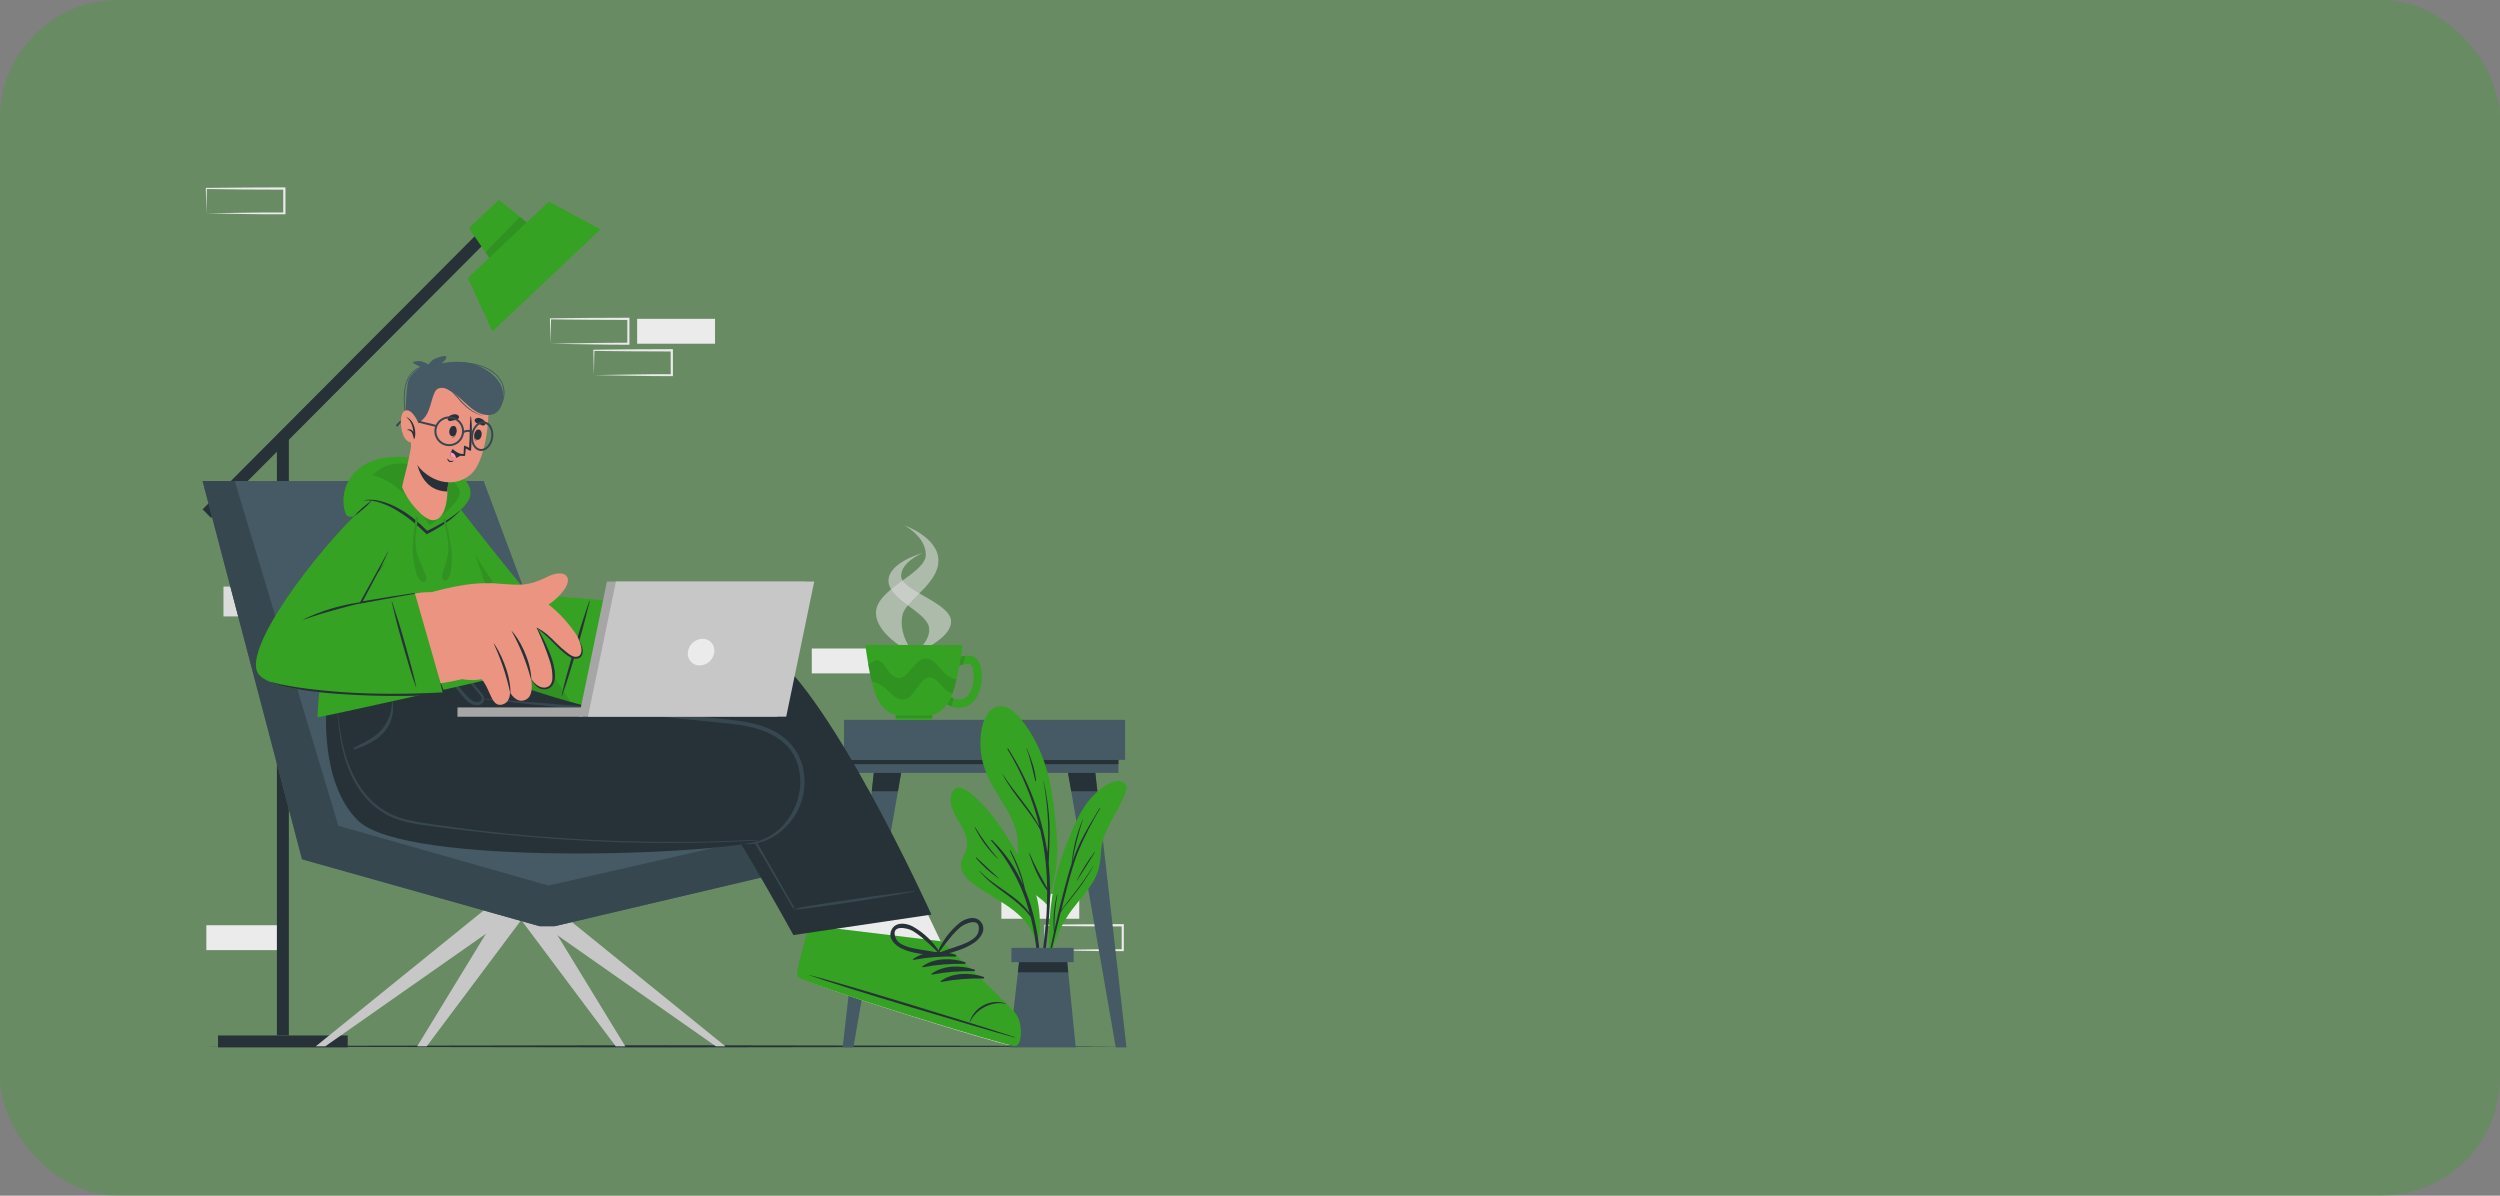 <svg width="506" height="242" viewBox="0 0 506 242" fill="none" xmlns="http://www.w3.org/2000/svg">
<rect x="0" y="0" width="506" height="242" fill="#808080" stroke="none"/>
<rect width="506" height="242" rx="24" fill="#35A323" fill-opacity="0.3"/>
<g clip-path="url(#clip0_493_2546)">
<path d="M202.678 185.955H218.441V180.92H202.678V185.955Z" fill="#EBEBEB"/>
<path d="M164.305 136.293H180.069V131.259H164.305V136.293Z" fill="#EBEBEB"/>
<path d="M211.47 192.303L219.406 192.172L223.329 192.118H227.234L227.027 192.321V187.286L227.252 187.511L219.37 187.484L215.429 187.444L211.488 187.394L211.596 187.286L211.47 192.303ZM211.47 192.303L211.367 187.268V187.165H211.475L215.416 187.115L219.356 187.075L227.238 187.043H227.462V187.268V192.303V192.51H227.261H223.284L219.325 192.456L211.47 192.303Z" fill="#EBEBEB"/>
<path d="M111.406 69.567L119.342 69.436L123.265 69.382L127.17 69.36L126.968 69.567V64.532L127.192 64.757L119.31 64.725L115.37 64.689L111.429 64.64L111.536 64.532L111.406 69.567ZM111.406 69.567L111.303 64.532V64.428H111.411L115.352 64.379L119.293 64.343L127.174 64.312H127.398V64.537V69.571V69.778H127.192L123.215 69.755L119.257 69.701L111.406 69.567Z" fill="#EBEBEB"/>
<path d="M120.203 75.924L128.138 75.793L132.057 75.739H135.962L135.76 75.946L135.738 70.912L135.962 71.137L128.085 71.105L124.144 71.069L120.203 71.02L120.306 70.912L120.203 75.924ZM120.203 75.924L120.095 70.889V70.786H120.207L124.148 70.736L128.089 70.7L135.966 70.669H136.195V70.894V75.928V76.135H135.989L132.016 76.113L128.053 76.059L120.203 75.924Z" fill="#EBEBEB"/>
<path d="M128.959 69.567H144.722V64.532H128.959V69.567Z" fill="#EBEBEB"/>
<path d="M41.763 192.303H57.526V187.268H41.763V192.303Z" fill="#EBEBEB"/>
<path d="M41.767 43.184L49.702 43.053L53.625 42.999H57.53L57.324 43.202V38.167L57.548 38.392L49.666 38.361L45.73 38.307L41.789 38.257L41.874 38.131L41.767 43.184ZM41.767 43.184L41.659 38.131V38.028H41.767L45.73 37.996L49.671 37.956L57.553 37.924H57.777V38.131V43.166V43.373H57.575H53.598L49.639 43.319L41.767 43.184Z" fill="#EBEBEB"/>
<path d="M45.232 124.762L109.77 124.762V118.724L45.232 118.724V124.762Z" fill="#DBDBDB"/>
<path d="M41 211.78L64.376 211.667L87.748 211.627L134.5 211.555L181.248 211.627L204.624 211.667L228 211.78L204.624 211.888L181.248 211.928L134.5 212L87.748 211.928L64.376 211.888L41 211.78Z" fill="#263238"/>
<path d="M227.722 145.696H170.833V153.799H227.722V145.696Z" fill="#455A64"/>
<path d="M226.368 153.799H172.191V156.431H226.368V153.799Z" fill="#455A64"/>
<path d="M226.368 153.799H172.191V154.672H226.368V153.799Z" fill="#263238"/>
<path d="M172.725 212H170.555L176.863 156.431H182.391L172.725 212Z" fill="#455A64"/>
<path d="M182.391 156.431L181.741 160.152H176.442L176.863 156.431H182.391Z" fill="#263238"/>
<path d="M225.83 212H228L221.692 156.431H216.164L225.83 212Z" fill="#455A64"/>
<path d="M216.164 156.431L216.814 160.152H222.113L221.692 156.431H216.164Z" fill="#263238"/>
<path d="M213.223 178.535C212.785 180.14 212.496 181.782 212.357 183.44C212.402 183.521 212.393 183.822 212.357 183.741C212.357 184.011 211.94 183.961 211.94 183.696C211.94 183.521 211.94 183.35 211.94 183.179C210.985 181.991 209.6 181.239 208.479 180.205C207.577 179.393 206.92 178.344 206.583 177.177C205.655 173.96 206.525 170.554 205.408 167.351C204.444 164.588 202.718 162.186 201.252 159.702C199.71 157.052 198.562 154.272 198.455 151.154C198.365 148.778 198.647 145.611 200.45 143.834C202.36 141.944 204.731 143.361 206.193 145.044C210.434 149.93 212.398 156.103 213.191 162.415C213.64 165.906 214.088 169.425 213.976 172.952C213.911 174.834 213.659 176.704 213.223 178.535Z" fill="#35A223"/>
<path d="M212.38 184.722C212.61 181.425 212.571 178.114 212.263 174.824C212.263 174.824 212.263 174.801 212.263 174.788C212.317 172.111 212.528 169.447 212.424 166.766C212.296 163.87 211.903 160.992 211.25 158.168C211.252 158.164 211.252 158.159 211.252 158.155C211.252 158.15 211.25 158.146 211.248 158.142C211.245 158.139 211.242 158.136 211.238 158.133C211.234 158.131 211.23 158.13 211.225 158.13C211.221 158.13 211.216 158.131 211.212 158.133C211.208 158.136 211.205 158.139 211.203 158.142C211.2 158.146 211.199 158.15 211.198 158.155C211.198 158.159 211.199 158.164 211.201 158.168C211.718 160.944 212.028 163.755 212.129 166.577C212.182 168.076 212.17 169.588 212.093 171.112C212.066 171.602 212.021 172.097 211.985 172.592C210.877 165.081 208.172 157.897 204.054 151.527C204 151.442 203.843 151.527 203.897 151.626C206.845 156.47 209.029 161.742 210.371 167.256C208.331 163.463 205.247 160.345 202.96 156.701C202.96 156.701 202.915 156.701 202.929 156.724C204.982 160.773 208.372 163.981 210.55 167.972C210.923 169.6 211.232 171.247 211.447 172.898C211.752 175.168 211.917 177.455 211.94 179.746C210.698 177.415 209.407 175.188 208.389 172.723C208.363 172.655 208.268 172.7 208.291 172.768C209.156 175.328 210.317 178.086 211.945 180.268C211.945 181.887 211.904 183.512 211.81 185.127C211.559 189.45 210.824 193.711 210.465 198.021C210.462 198.047 210.47 198.074 210.486 198.094C210.503 198.115 210.527 198.128 210.553 198.131C210.579 198.134 210.605 198.127 210.626 198.11C210.646 198.094 210.66 198.07 210.663 198.044C211.533 193.647 212.106 189.196 212.38 184.722Z" fill="#263238"/>
<path d="M207.807 151.397C207.807 151.365 207.744 151.397 207.758 151.419C208.542 153.601 208.991 155.81 209.551 158.046C209.555 158.068 209.567 158.087 209.584 158.1C209.602 158.112 209.624 158.118 209.645 158.114C209.667 158.11 209.686 158.098 209.698 158.081C209.711 158.063 209.716 158.041 209.712 158.019C209.488 155.752 208.681 153.489 207.807 151.397Z" fill="#263238"/>
<path d="M227.776 160.543C227.259 161.824 226.66 163.07 225.982 164.273C224.566 166.851 223.091 169.222 222.844 172.223C222.799 173.567 222.608 174.902 222.275 176.205C221.903 177.317 221.369 178.367 220.692 179.323C219.159 181.572 217.24 183.503 215.814 185.829C214.336 188.258 213.244 190.904 212.577 193.671C212.541 193.819 212.304 193.779 212.34 193.63C212.34 193.63 212.34 193.608 212.34 193.594C212.337 193.589 212.336 193.584 212.336 193.578C212.336 193.573 212.337 193.568 212.34 193.563C212.115 187.12 212.626 180.623 214.581 174.45C215.446 171.735 216.485 169.08 217.693 166.5C218.742 164.251 220.046 162.109 221.889 160.44C223.086 159.36 225.677 157.291 227.381 158.393C228.161 158.915 228.098 159.738 227.776 160.543Z" fill="#35A223"/>
<path d="M221.324 175.152C220.193 177.028 218.947 178.831 217.594 180.551C216.971 181.365 216.338 182.175 215.72 182.99C215.424 183.377 215.097 183.759 214.823 184.173L215.334 182.103C216.164 178.85 216.962 175.566 218.195 172.435C219.459 169.402 220.949 166.47 222.651 163.661C222.696 163.589 222.575 163.535 222.534 163.607C221.189 165.857 219.8 168.079 218.656 170.442C218.028 171.757 217.479 173.11 217.011 174.491C217.534 171.552 218.266 168.654 219.203 165.821C219.203 165.798 219.176 165.78 219.163 165.821C217.94 168.682 217.173 171.719 216.89 174.819C216.612 175.656 216.355 176.5 216.119 177.352C215.105 180.952 214.218 184.6 213.397 188.258C213.382 185.855 213.589 183.456 214.016 181.091C214.013 181.082 214.007 181.074 214 181.069C213.992 181.063 213.983 181.06 213.973 181.06C213.964 181.06 213.955 181.063 213.947 181.069C213.94 181.074 213.934 181.082 213.931 181.091C213.305 183.557 213.096 186.11 213.312 188.645C212.998 190.035 212.698 191.425 212.416 192.82C211.783 195.79 211.008 198.813 210.622 201.818C210.621 201.826 210.621 201.834 210.622 201.842C210.624 201.849 210.627 201.857 210.631 201.863C210.636 201.87 210.641 201.875 210.648 201.879C210.654 201.884 210.662 201.887 210.669 201.888C210.677 201.89 210.685 201.89 210.692 201.888C210.7 201.886 210.707 201.883 210.714 201.879C210.72 201.875 210.726 201.869 210.73 201.863C210.734 201.856 210.737 201.849 210.739 201.841C211.187 200.212 211.447 198.53 211.806 196.892C212.164 195.254 212.541 193.594 212.922 191.943C213.478 189.545 214.065 187.151 214.657 184.744C215.056 183.871 215.827 183.093 216.401 182.36C217.033 181.554 217.665 180.745 218.28 179.926C219.435 178.411 220.469 176.807 221.373 175.13C221.4 175.143 221.342 175.116 221.324 175.152Z" fill="#263238"/>
<path d="M221.598 172.394C220.184 174.205 218.959 176.158 217.944 178.221C217.944 178.243 217.975 178.275 217.989 178.248C219.217 176.313 220.428 174.365 221.656 172.43C221.674 172.399 221.62 172.367 221.598 172.394Z" fill="#263238"/>
<path d="M194.263 166.653C195.097 168.093 196.056 169.803 195.688 171.544C195.46 172.637 194.662 173.523 194.518 174.639C194.195 177.1 196.643 178.729 198.41 179.89C202.821 182.796 208.865 185.383 209.667 191.313C209.699 191.52 210.062 191.47 210.035 191.264C210.037 191.25 210.037 191.236 210.035 191.223C210.035 191.223 210.057 191.223 210.057 191.192C210.635 188.197 210.606 185.117 209.972 182.135C209.318 179.08 207.986 176.331 206.417 173.649C203.763 169.105 200.956 164.453 196.944 160.971C195.832 160.013 193.559 158.271 192.671 160.453C191.783 162.636 193.231 164.899 194.263 166.653Z" fill="#35A223"/>
<path d="M198.298 176.286C201.221 179.462 205.87 181.235 208.385 184.798C206.98 179.384 204.325 174.378 200.633 170.185C200.623 170.174 200.614 170.162 200.609 170.148C200.603 170.134 200.6 170.119 200.6 170.104C200.6 170.089 200.603 170.074 200.609 170.06C200.614 170.046 200.623 170.034 200.633 170.023C200.644 170.013 200.657 170.004 200.67 169.998C200.684 169.993 200.699 169.99 200.714 169.99C200.729 169.99 200.744 169.993 200.758 169.998C200.772 170.004 200.784 170.013 200.795 170.023C203.485 172.647 205.637 175.774 207.13 179.228C206.435 176.816 205.521 174.473 204.399 172.228C204.393 172.211 204.392 172.192 204.398 172.175C204.404 172.157 204.416 172.143 204.432 172.133C204.447 172.124 204.466 172.121 204.484 172.124C204.502 172.127 204.518 172.137 204.529 172.151C205.918 174.604 206.91 177.261 207.471 180.025C210.788 188.078 211.093 197.526 210.398 206.016C210.398 206.138 210.205 206.142 210.21 206.016C210.398 199.326 210.291 192.519 208.695 185.982L208.587 185.577C205.852 181.748 201.225 179.971 198.248 176.335C198.217 176.299 198.266 176.254 198.298 176.286Z" fill="#263238"/>
<path d="M197.621 173.555C199.154 174.968 200.665 176.416 202.203 177.825C202.203 177.825 202.203 177.87 202.18 177.856C200.442 176.68 198.876 175.264 197.531 173.649C197.523 173.637 197.52 173.622 197.521 173.607C197.523 173.592 197.529 173.578 197.54 173.568C197.55 173.557 197.563 173.55 197.578 173.547C197.593 173.545 197.608 173.548 197.621 173.555Z" fill="#263238"/>
<path d="M197.378 167.436C198.736 169.668 200.271 171.787 201.969 173.771C201.992 173.798 201.969 173.838 201.929 173.811C200.024 171.992 198.454 169.849 197.293 167.481C197.29 167.47 197.291 167.459 197.296 167.448C197.3 167.438 197.308 167.43 197.318 167.424C197.328 167.419 197.339 167.417 197.35 167.42C197.361 167.422 197.371 167.428 197.378 167.436Z" fill="#263238"/>
<path d="M204.288 212H217.729L215.917 193.851H206.359L204.288 212Z" fill="#455A64"/>
<path d="M206.018 196.802H216.213L215.917 193.851H206.354L206.018 196.802Z" fill="#263238"/>
<path d="M204.709 194.741H217.307V191.844H204.709V194.741Z" fill="#455A64"/>
<path d="M58.462 88.251H56.041V209.57H58.462V88.251Z" fill="#263238"/>
<path d="M98.536 45.355L41 103.094L42.712 104.812L100.248 47.073L98.536 45.355Z" fill="#263238"/>
<path d="M44.125 209.575V212.005H70.375V209.575H44.125Z" fill="#263238"/>
<path d="M100.494 54.306L108.609 46.657L100.969 40.43L94.89 46.167L100.494 54.306Z" fill="#35A223"/>
<path opacity="0.1" d="M108.609 46.657L100.494 54.306L98.266 51.071L105.219 43.899L108.609 46.657Z" fill="black"/>
<path d="M99.656 67.083L121.552 46.432L111.093 40.781L94.684 56.254L99.656 67.083Z" fill="#35A223"/>
<path opacity="0.6" d="M185.076 132.415C185.076 132.415 177.298 128.816 177.298 123.997C177.298 119.178 187.385 116.074 187.385 112.299C187.385 108.525 182.987 106.315 182.987 106.315C182.987 106.315 189.936 108.7 189.936 113.465C189.936 118.229 183.283 121.464 182.651 124.514C181.763 128.708 185.076 132.415 185.076 132.415Z" fill="#DBDBDB"/>
<path opacity="0.6" d="M184.713 132.415C184.713 132.415 192.496 129.589 192.496 125.797C192.496 122.004 182.382 119.565 182.382 116.605C182.382 113.645 186.785 111.917 186.785 111.917C186.785 111.917 179.831 113.788 179.831 117.536C179.831 121.284 187.453 123.862 188.018 126.903C188.583 129.945 184.713 132.415 184.713 132.415Z" fill="#DBDBDB"/>
<path d="M188.694 144.54H181.292V145.701H188.694V144.54Z" fill="#35A223"/>
<path opacity="0.1" d="M188.694 144.54H181.292V145.305H188.694V144.54Z" fill="black"/>
<path d="M197.482 141.422C197.032 142.092 196.4 142.618 195.661 142.937C194.922 143.256 194.106 143.355 193.312 143.222C193.057 143.174 192.806 143.102 192.564 143.006C192.195 142.861 191.843 142.675 191.515 142.452L192.456 141.053C192.631 141.177 192.817 141.284 193.012 141.373C193.55 141.622 194.159 141.668 194.728 141.503C195.297 141.338 195.788 140.972 196.11 140.473C197.123 139.042 197.486 135.776 196.46 134.516C196.393 134.426 196.092 134.278 194.9 134.516C194.68 134.565 194.451 134.619 194.151 134.696C193.931 134.77 193.704 134.82 193.474 134.844L193.442 134.003L193.362 133.166C193.438 133.166 193.559 133.117 193.716 133.072C194.266 132.911 194.829 132.794 195.397 132.721C196.294 132.631 197.191 132.721 197.76 133.432C199.428 135.479 198.751 139.631 197.482 141.422Z" fill="#35A223"/>
<path opacity="0.1" d="M192.456 141.044C192.631 141.168 192.817 141.275 193.012 141.364L192.564 142.997C192.195 142.852 191.843 142.666 191.515 142.443L192.456 141.044Z" fill="black"/>
<path opacity="0.1" d="M195.397 132.716L194.9 134.516C194.68 134.565 194.451 134.619 194.151 134.696C193.931 134.77 193.704 134.82 193.474 134.844L193.443 134.003L193.362 133.166C193.438 133.166 193.559 133.117 193.716 133.072C194.266 132.909 194.828 132.791 195.397 132.716Z" fill="black"/>
<path d="M175.15 130.53C175.15 130.53 175.213 131.083 175.339 131.956C175.361 132.086 175.379 132.235 175.401 132.379C175.491 132.977 175.608 133.688 175.738 134.448C175.741 134.493 175.741 134.539 175.738 134.583C175.935 135.677 176.186 136.865 176.451 137.989C176.451 138.039 176.482 138.088 176.491 138.133C176.567 138.435 176.648 138.732 176.729 139.033C176.809 139.335 176.899 139.6 176.984 139.865C177.143 140.355 177.332 140.834 177.549 141.301C179.082 144.486 181.225 144.841 182.552 144.841H187.403C188.748 144.841 190.873 144.486 192.402 141.301L192.541 140.99C192.577 140.914 192.608 140.833 192.64 140.752C192.671 140.671 192.707 140.585 192.739 140.5L192.806 140.32C193.124 139.416 193.389 138.493 193.599 137.557C193.612 137.519 193.622 137.48 193.631 137.44C193.631 137.44 193.631 137.413 193.631 137.395C193.725 137 193.81 136.599 193.891 136.203C194.03 135.555 194.155 134.912 194.258 134.305C194.303 134.026 194.353 133.751 194.397 133.49C194.397 133.414 194.42 133.346 194.433 133.274C194.46 133.099 194.491 132.928 194.514 132.761C194.536 132.595 194.559 132.442 194.581 132.311C194.604 132.181 194.622 132.014 194.644 131.861C194.76 131.056 194.819 130.548 194.819 130.548L175.15 130.53Z" fill="#35A223"/>
<path opacity="0.1" d="M175.747 134.583C175.944 135.677 176.195 136.865 176.459 137.989C176.585 137.989 176.706 138.03 176.827 138.057C177.42 138.196 177.983 138.439 178.49 138.777C178.988 139.122 179.453 139.512 179.88 139.942C180.293 140.366 180.743 140.751 181.225 141.094C181.706 141.415 182.266 141.598 182.844 141.62C183.125 141.612 183.402 141.545 183.657 141.425C183.911 141.304 184.138 141.131 184.323 140.918C184.732 140.49 185.103 140.026 185.431 139.533C185.768 139.029 186.131 138.544 186.52 138.079C186.723 137.846 186.952 137.636 187.202 137.454C187.345 137.368 187.495 137.294 187.65 137.233C187.804 137.18 187.966 137.153 188.13 137.152C188.452 137.146 188.771 137.225 189.053 137.382C189.324 137.534 189.574 137.72 189.797 137.935C190.246 138.349 190.631 138.835 191.03 139.263C191.383 139.726 191.858 140.08 192.402 140.284C192.54 140.313 192.682 140.313 192.819 140.284C193.138 139.38 193.403 138.457 193.613 137.521C193.456 137.481 193.294 137.44 193.137 137.391C192.558 137.192 192.02 136.887 191.55 136.491C191.09 136.1 190.664 135.669 190.277 135.204C189.905 134.743 189.494 134.314 189.049 133.922C188.599 133.555 188.058 133.319 187.484 133.238C187.203 133.221 186.922 133.261 186.657 133.357C186.393 133.453 186.151 133.603 185.946 133.796C185.498 134.179 185.087 134.604 184.718 135.065C184.323 135.515 183.933 135.965 183.489 136.415C183.265 136.629 183.017 136.816 182.75 136.973C182.606 137.046 182.456 137.107 182.301 137.152C182.14 137.189 181.973 137.201 181.808 137.188C181.487 137.158 181.178 137.046 180.911 136.865C180.656 136.687 180.425 136.477 180.225 136.239C179.813 135.789 179.481 135.281 179.123 134.804C178.817 134.308 178.379 133.907 177.858 133.648C177.316 133.454 176.737 133.76 176.285 134.12C176.11 134.287 175.935 134.413 175.747 134.583Z" fill="black"/>
<path d="M175.747 134.448C175.749 134.493 175.749 134.539 175.747 134.583C175.921 134.43 176.096 134.287 176.276 134.134C176.724 133.774 177.307 133.468 177.849 133.661C178.37 133.92 178.808 134.321 179.114 134.817C179.472 135.294 179.804 135.803 180.216 136.253C180.417 136.491 180.647 136.701 180.902 136.878C181.169 137.06 181.478 137.171 181.799 137.202C181.964 137.215 182.131 137.202 182.292 137.166C182.447 137.12 182.597 137.06 182.741 136.986C183.008 136.83 183.256 136.643 183.48 136.428C183.929 136.005 184.314 135.528 184.709 135.078C185.078 134.618 185.489 134.193 185.937 133.81C186.142 133.616 186.384 133.467 186.649 133.371C186.913 133.275 187.194 133.234 187.475 133.252C188.049 133.332 188.59 133.569 189.04 133.936C189.485 134.327 189.896 134.756 190.268 135.218C190.655 135.683 191.081 136.113 191.541 136.505C192.011 136.9 192.549 137.205 193.128 137.404C193.285 137.454 193.447 137.494 193.604 137.535C193.616 137.496 193.627 137.457 193.635 137.418C193.483 137.373 193.326 137.328 193.187 137.269C192.083 136.824 191.133 136.066 190.452 135.087C190.08 134.605 189.663 134.161 189.206 133.76C188.724 133.361 188.142 133.101 187.524 133.009C187.207 132.984 186.889 133.025 186.588 133.128C186.287 133.232 186.011 133.397 185.776 133.612C185.311 134.003 184.884 134.437 184.498 134.907C184.104 135.357 183.727 135.807 183.305 136.235C182.884 136.662 182.382 137.008 181.83 136.941C181.55 136.901 181.281 136.806 181.038 136.661C180.794 136.515 180.582 136.323 180.414 136.095C180.019 135.645 179.678 135.164 179.306 134.687C178.964 134.166 178.483 133.753 177.917 133.495C177.609 133.4 177.278 133.419 176.984 133.549C176.701 133.668 176.438 133.831 176.204 134.03C176.038 134.17 175.89 134.305 175.747 134.448Z" fill="#35A223"/>
<path d="M176.473 138.012C176.473 138.061 176.505 138.111 176.513 138.156L176.805 138.219C177.945 138.558 178.964 139.219 179.742 140.122C180.149 140.567 180.599 140.969 181.087 141.323C181.605 141.674 182.21 141.875 182.835 141.904C183.152 141.9 183.465 141.83 183.754 141.698C184.042 141.566 184.3 141.376 184.512 141.139C184.938 140.703 185.325 140.23 185.668 139.726C185.992 139.227 186.345 138.747 186.727 138.291C187.103 137.841 187.565 137.431 188.116 137.436C188.687 137.467 189.223 137.72 189.609 138.142C190.058 138.538 190.434 138.997 190.851 139.434C191.239 139.92 191.757 140.285 192.344 140.486C192.473 140.511 192.605 140.511 192.734 140.486L192.801 140.306C192.664 140.336 192.522 140.336 192.385 140.306C191.841 140.102 191.365 139.748 191.013 139.285C190.614 138.835 190.233 138.385 189.78 137.958C189.556 137.742 189.306 137.556 189.035 137.404C188.753 137.248 188.434 137.169 188.112 137.175C187.949 137.176 187.787 137.203 187.632 137.256C187.477 137.317 187.327 137.391 187.184 137.476C186.934 137.659 186.705 137.868 186.502 138.102C186.114 138.566 185.75 139.051 185.413 139.555C185.085 140.049 184.714 140.512 184.306 140.941C184.121 141.154 183.894 141.326 183.639 141.447C183.384 141.568 183.108 141.634 182.826 141.643C182.249 141.62 181.688 141.438 181.208 141.116C180.726 140.774 180.276 140.388 179.863 139.964C179.436 139.534 178.971 139.144 178.473 138.799C177.965 138.462 177.402 138.218 176.809 138.079C176.72 138.012 176.599 138.012 176.473 138.012Z" fill="#35A223"/>
<path d="M98.136 184.078L63.901 211.78H65.829L105.367 184.078H98.136Z" fill="#C7C7C7"/>
<path d="M101.35 184.078L84.435 211.78H86.362L107.098 184.078H101.35Z" fill="#C7C7C7"/>
<path d="M109.645 184.078L126.56 211.78H124.632L103.897 184.078H109.645Z" fill="#C7C7C7"/>
<path d="M112.599 184.078L146.829 211.78H144.901L105.367 184.078H112.599Z" fill="#C7C7C7"/>
<path d="M169.73 173.915V165.812L122.722 163.877L97.894 97.349H41L61.13 173.915L109.223 187.466H112.236L169.73 173.915Z" fill="#455A64"/>
<path d="M41 97.349H47.51L68.483 167.144L111.03 179.237L169.73 165.812V173.915L112.236 187.466H109.223L61.13 173.915L41 97.349Z" fill="#37474F"/>
<path d="M204.305 211.501C202.785 211.537 163.449 199.353 162.243 197.918C162.113 197.76 162.727 191.916 163.745 187.277C163.789 187.052 149.77 168.624 149.77 168.624L175.114 158.726L187.242 183.921L190.38 190.476C190.38 190.476 203.503 203.717 204.668 205.413C205.834 207.109 205.821 211.465 204.305 211.501Z" fill="#EBEBEB"/>
<path d="M205.413 211.726C203.83 211.766 162.763 199.186 161.498 197.711C161.014 197.157 161.749 194.606 163.74 187.277L190.64 190.53C190.64 190.53 204.538 203.623 205.749 205.377C206.959 207.132 206.991 211.681 205.413 211.726Z" fill="#35A223"/>
<path d="M205.337 209.894C198.504 207.618 170.73 199.097 163.803 197.342C163.749 197.342 163.736 197.364 163.803 197.387C170.528 199.794 198.369 208.108 205.319 209.984C205.435 210.047 205.467 209.944 205.337 209.894Z" fill="#263238"/>
<path d="M203.588 203.096C202.829 202.842 202.025 202.749 201.228 202.822C200.431 202.896 199.657 203.135 198.957 203.524C197.69 204.212 196.736 205.364 196.294 206.741C196.294 206.781 196.361 206.808 196.379 206.768C197.594 204.181 200.768 202.556 203.552 203.168C203.561 203.168 203.569 203.166 203.576 203.162C203.583 203.157 203.589 203.151 203.593 203.143C203.596 203.136 203.598 203.128 203.597 203.119C203.596 203.111 203.593 203.103 203.588 203.096Z" fill="#263238"/>
<path d="M193.447 193.257C190.703 192.357 187.215 192.357 184.812 194.107C184.718 194.174 184.812 194.305 184.91 194.287C187.706 193.759 190.549 193.532 193.393 193.608C193.435 193.607 193.476 193.591 193.508 193.564C193.54 193.536 193.562 193.497 193.568 193.455C193.574 193.413 193.566 193.37 193.544 193.333C193.521 193.297 193.487 193.27 193.447 193.257Z" fill="#263238"/>
<path d="M195.321 194.737C192.577 193.837 189.089 193.837 186.686 195.592C186.592 195.659 186.686 195.79 186.784 195.772C189.58 195.242 192.423 195.014 195.267 195.092C195.313 195.097 195.359 195.084 195.395 195.056C195.431 195.027 195.456 194.986 195.463 194.94C195.47 194.895 195.459 194.848 195.432 194.81C195.406 194.772 195.366 194.746 195.321 194.737Z" fill="#263238"/>
<path d="M197.195 196.222C194.451 195.322 190.963 195.322 188.56 197.076C188.466 197.144 188.56 197.274 188.659 197.256C191.454 196.726 194.297 196.499 197.141 196.577C197.187 196.582 197.233 196.569 197.269 196.54C197.306 196.512 197.33 196.471 197.337 196.425C197.344 196.379 197.333 196.333 197.306 196.295C197.28 196.257 197.24 196.231 197.195 196.222Z" fill="#263238"/>
<path d="M199.06 197.706C196.316 196.806 192.828 196.806 190.425 198.557C190.331 198.624 190.425 198.759 190.524 198.741C193.319 198.211 196.163 197.983 199.006 198.062C199.052 198.066 199.098 198.053 199.134 198.025C199.171 197.997 199.195 197.955 199.202 197.91C199.209 197.864 199.198 197.817 199.171 197.78C199.145 197.742 199.105 197.715 199.06 197.706Z" fill="#263238"/>
<path d="M198.67 186.787C197.63 185.199 195.532 185.797 194.299 186.737C192.225 188.392 190.62 190.564 189.645 193.036C189.623 193.095 189.645 193.131 189.708 193.144C189.708 193.36 189.887 193.594 190.134 193.518C192.51 192.757 195.146 192.24 197.218 190.769C198.428 189.914 199.656 188.29 198.67 186.787ZM193.501 191.628C192.344 192.033 191.17 192.375 190.026 192.82C190.898 191.567 191.831 190.358 192.824 189.198C193.313 188.645 193.839 188.125 194.398 187.642C195.294 186.913 198.684 185.428 198.042 188.542C197.688 190.229 194.886 191.151 193.501 191.628Z" fill="#263238"/>
<path d="M182.472 191.97C184.758 193.077 187.439 193.149 189.91 193.504C190.165 193.54 190.304 193.275 190.268 193.054C190.28 193.051 190.291 193.045 190.301 193.037C190.31 193.029 190.317 193.019 190.321 193.007C190.326 192.996 190.327 192.984 190.326 192.971C190.324 192.959 190.32 192.947 190.313 192.937C188.952 190.666 187.021 188.792 184.714 187.502C183.346 186.778 181.176 186.539 180.41 188.276C179.674 189.927 181.154 191.326 182.472 191.97ZM181.284 189.887C180.141 186.944 183.75 187.84 184.732 188.411C185.357 188.796 185.957 189.223 186.525 189.689C187.695 190.667 188.816 191.703 189.883 192.793C188.681 192.546 187.466 192.402 186.256 192.195C184.853 191.952 181.934 191.511 181.302 189.887H181.284Z" fill="#263238"/>
<path d="M188.524 185.113L160.584 189.257C160.584 189.257 145.341 161.475 139.181 154.564C138.836 154.165 138.459 153.795 138.055 153.457C137.419 153.168 136.735 152.998 136.038 152.953C127.775 151.946 99.974 154.659 80.758 153.403L89.725 141.368L93.702 136.028C115.347 133.553 141.911 124.672 153.895 130.705C166.883 137.251 188.524 185.113 188.524 185.113Z" fill="#263238"/>
<path d="M185.023 180.353C180.275 180.97 181.629 180.727 176.885 181.392C174.563 181.716 162.897 183.323 160.781 183.988C160.769 183.988 160.758 183.993 160.749 184.002C160.741 184.01 160.736 184.022 160.736 184.033C160.736 184.045 160.741 184.057 160.749 184.065C160.758 184.074 160.769 184.078 160.781 184.078C162.996 184.078 174.63 182.238 176.944 181.869C181.674 181.118 180.306 181.284 185.014 180.484C185.023 180.487 185.034 180.488 185.044 180.486C185.054 180.485 185.064 180.481 185.072 180.476C185.081 180.47 185.088 180.462 185.093 180.453C185.098 180.444 185.101 180.434 185.102 180.424C185.102 180.414 185.101 180.404 185.097 180.394C185.093 180.385 185.087 180.376 185.079 180.369C185.072 180.362 185.063 180.357 185.053 180.355C185.043 180.352 185.033 180.351 185.023 180.353Z" fill="#37474F"/>
<path d="M160.727 183.597C157.567 178.293 143.171 152.103 140.306 151.077C137.696 150.137 85.515 151.226 84.744 151.23C84.69 151.23 84.685 151.316 84.744 151.316C90.922 151.239 138.615 151.068 139.978 151.608C142.807 152.728 160.019 183.102 160.445 183.736C160.552 183.903 160.835 183.777 160.727 183.597Z" fill="#37474F"/>
<path d="M66.129 142.443C66.129 142.443 64.479 158.258 72.464 166.086C82.018 175.485 145.094 173.114 154.845 169.942C164.596 166.77 164.919 150.951 154.24 147.285C144.081 143.798 99.023 141.791 97.956 141.364C96.889 140.936 93.764 135.933 93.764 135.933L66.129 142.443Z" fill="#263238"/>
<path d="M79.471 141.998C79.471 141.922 79.341 141.949 79.341 142.021C79.343 144.069 78.623 146.053 77.31 147.622C75.813 149.359 73.607 150.321 71.608 151.343C71.415 151.442 71.563 151.743 71.76 151.685C72.989 151.304 74.174 150.791 75.293 150.155C76.319 149.607 77.222 148.853 77.947 147.941C78.598 147.111 79.07 146.154 79.332 145.131C79.595 144.107 79.642 143.041 79.471 141.998Z" fill="#37474F"/>
<path d="M97.526 140.378C97.077 139.807 96.593 139.263 96.127 138.709C95.028 137.391 93.921 136.073 92.769 134.804C92.657 134.682 92.446 134.853 92.545 134.984C93.32 136.005 94.145 136.991 94.952 137.985L96.203 139.51C96.64 139.965 97.03 140.462 97.369 140.995C97.674 141.562 97.275 142.043 96.692 142.106C96.174 142.118 95.671 141.933 95.284 141.589C94.387 140.887 93.657 139.883 92.903 139.029C92.455 138.507 91.975 137.98 91.505 137.467C91.034 136.955 90.469 136.392 89.971 135.848C89.94 135.812 89.877 135.848 89.904 135.897C90.352 136.5 90.742 137.125 91.182 137.728C91.621 138.331 92.078 138.925 92.527 139.528C92.975 140.131 93.392 140.635 93.872 141.17C94.251 141.643 94.706 142.051 95.217 142.376C96.055 142.871 97.503 142.974 97.952 141.89C98.023 141.623 98.022 141.341 97.947 141.075C97.872 140.809 97.726 140.568 97.526 140.378Z" fill="#37474F"/>
<path d="M153.509 170.001C150.142 170.064 146.784 170.262 143.417 170.334C140.05 170.406 136.741 170.424 133.401 170.392C126.697 170.329 119.999 170.068 113.307 169.609C106.546 169.159 99.256 168.462 92.545 167.531C89.33 167.081 86.075 166.712 82.897 166.028C80.037 165.484 77.392 164.131 75.275 162.127C70.926 157.893 69.236 151.671 68.55 145.728C68.456 144.927 68.38 144.131 68.317 143.33C68.317 143.276 68.227 143.276 68.232 143.33C68.626 149.426 69.577 155.783 73.392 160.683C75.004 162.822 77.151 164.495 79.615 165.533C82.623 166.743 85.959 167.027 89.133 167.459C95.858 168.358 103.193 169.083 109.971 169.614C116.75 170.145 123.637 170.473 130.478 170.577C137.32 170.68 144.166 170.577 150.999 170.244C151.837 170.203 152.666 170.154 153.5 170.077C153.554 170.077 153.554 170.001 153.509 170.001Z" fill="#37474F"/>
<path d="M162.49 155.248C161.849 152.601 160.241 150.292 157.984 148.778C155.563 147.118 152.667 146.362 149.797 145.944C146.556 145.471 143.27 145.228 140.006 144.913C133.314 144.26 126.615 143.66 119.911 143.114C113.213 142.56 98.786 141.436 97.974 141.404C97.907 141.404 97.889 141.521 97.974 141.53C104.439 142.25 110.326 142.88 116.804 143.46C123.283 144.041 129.806 144.675 136.329 145.323C139.569 145.641 142.811 145.968 146.054 146.304C149.053 146.614 152.142 146.92 154.958 148.103C157.374 149.102 159.549 150.708 160.786 153.052C161.93 155.378 162.27 158.021 161.75 160.561C161.298 162.924 160.213 165.119 158.611 166.91C157.074 168.676 155.025 169.915 152.752 170.455C152.16 170.586 151.447 170.676 150.9 170.788C150.86 170.788 150.815 170.882 150.86 170.882C155.702 171.008 160.181 167.459 161.929 163.018C162.903 160.546 163.099 157.835 162.49 155.248Z" fill="#37474F"/>
<path d="M84.955 103.584C88.16 116.182 94.531 131.245 97.149 133.648C100.467 136.689 120.754 140.68 121.808 140.783C123.565 140.959 127.188 122.787 125.551 122.85C121.211 122.944 107.842 121.581 106.883 120.641C105.923 119.7 99.095 111.471 92.088 102.194C87.277 95.81 82.969 95.765 84.955 103.584Z" fill="#EB9481"/>
<path d="M120.18 140.032C120.472 140.171 124.664 142.151 127.215 142.83C129.129 143.339 134.684 144.653 135.45 142.592C135.971 141.188 132.796 140.027 130.573 139.159C129.398 138.709 127.936 137.517 128.264 136.761C128.829 135.411 131.85 136.68 133.845 137.778C137.701 139.906 142.861 143.771 145.139 141.782C145.995 141.026 144.946 139.721 143.422 138.448C145.879 139.915 148.492 141.103 149.479 140.302C150.044 139.852 150.057 139.24 149.721 138.556C150.474 138.786 151.133 138.718 151.581 138.219C152.348 137.377 151.936 136.167 151.043 134.934C151.191 134.916 151.332 134.862 151.454 134.777C151.577 134.693 151.677 134.58 151.747 134.448C153.352 131.857 144.839 124.739 141.938 124.127C133.419 122.328 124.475 122.899 124.475 122.899C121.207 125.653 120.153 140.023 120.18 140.032Z" fill="#EB9481"/>
<path d="M132.464 131.893C134.493 132.168 136.44 132.873 138.176 133.963C140.364 135.335 141.83 136.968 143.673 138.606C143.722 138.651 143.673 138.727 143.61 138.682C142.713 137.904 139.095 134.988 138.158 134.332C136.464 133.113 134.515 132.299 132.46 131.951C132.46 131.951 132.446 131.888 132.464 131.893Z" fill="#263238"/>
<path d="M133.962 128.24C136.204 128.798 138.504 129.364 140.602 130.372C142.893 131.475 144.709 133.319 146.498 135.096C147.568 136.164 148.614 137.253 149.636 138.363C149.681 138.412 149.636 138.489 149.573 138.439C147.756 136.61 145.888 134.831 143.969 133.103C142.197 131.502 140.128 130.265 137.881 129.463C136.594 129.014 135.271 128.649 133.953 128.294L133.962 128.24Z" fill="#263238"/>
<path d="M136.267 125.023C138.446 125.419 140.342 125.756 142.292 126.872C144.866 128.357 147.381 130.894 148.264 131.794C149.237 132.788 150.178 133.819 151.102 134.858C151.142 134.898 151.066 134.966 151.03 134.925C148.915 132.645 146.655 130.503 144.265 128.514C143.139 127.551 141.872 126.768 140.508 126.193C139.13 125.687 137.711 125.302 136.267 125.041C136.267 125.041 136.258 125.023 136.267 125.023Z" fill="#263238"/>
<path d="M124.148 121.63L118.051 142.776C118.051 142.776 100.068 138.093 96.719 134.637C93.37 131.182 86.909 113.087 84.923 104.286C82.937 95.486 87.403 95.603 91.648 101.078C95.894 106.554 106.39 119.817 106.968 120.096C107.546 120.375 124.148 121.63 124.148 121.63Z" fill="#35A223"/>
<path d="M116.118 133.486C116.858 130.998 117.62 128.51 118.266 125.99C118.633 124.559 119.01 123.129 119.364 121.693C119.364 121.639 119.288 121.608 119.27 121.662C118.427 124.132 117.589 126.611 116.863 129.122C116.136 131.632 115.392 134.111 114.697 136.622C114.303 138.043 113.953 139.479 113.648 140.927C113.648 140.954 113.688 140.972 113.697 140.927C114.616 138.498 115.37 135.996 116.118 133.486Z" fill="#263238"/>
<path opacity="0.1" d="M115.459 142.061C110.353 140.617 99.27 137.26 96.714 134.628C93.37 131.173 86.909 113.078 84.923 104.282C83.977 100.057 84.506 97.88 85.788 97.376C85.928 97.443 86.065 97.518 86.196 97.601C92.805 106.702 106.497 128.438 115.459 142.061Z" fill="black"/>
<path d="M64.314 145.179C64.412 145.282 102.422 136.923 102.781 136.482C103.274 135.857 96.477 107.17 89.331 98.608C87.537 96.467 81.83 96.615 79.274 98.775C66.6 109.483 63.955 144.81 64.314 145.179Z" fill="#35A223"/>
<path d="M76.302 100.827C68.721 106.675 48.743 130.341 52.917 135.951C57.091 141.562 85.722 139.699 94.074 137.301C96.558 136.581 90.182 120.717 87.528 119.934C85.322 119.277 72.93 122.656 72.706 121.932C72.451 121.118 75.199 115.876 79.624 106.288C84.735 95.221 79.651 98.244 76.302 100.827Z" fill="#EB9481"/>
<path d="M99.18 118.067C104.704 118.207 106.102 119.097 110.837 116.717C113.935 115.165 116.253 116.488 114.146 119.417C110.702 124.213 103.533 125.536 100.92 125.266L99.18 118.067Z" fill="#EB9481"/>
<path d="M83.977 120.915C83.977 120.915 90.603 118.54 96.504 118.108C100.583 117.811 109.537 118.148 116.495 128.226C118.145 130.615 118.804 135.191 114.701 132.275C111.787 130.201 110.559 128.001 108.644 127.106C108.644 127.106 108.797 133.031 106.349 134.597C104.206 135.965 101.969 137.178 99.655 138.228C99.368 137.847 99.105 137.449 98.866 137.035C98.866 137.035 96.441 138.277 92.433 137.215L83.977 120.915Z" fill="#EB9481"/>
<path d="M100.426 118.432C102.139 119.727 105.73 122.53 107.869 125.846C110.245 129.526 113.836 137.269 111.106 139.002C109.106 140.27 107.479 137.436 107.479 137.436C107.479 137.436 108.29 140.95 106.232 141.701C104.358 142.385 103.229 140.117 103.229 140.117C103.229 140.117 103.354 142.335 101.435 142.646C99.113 143.019 99.229 138.313 96.548 136.649C95.943 136.275 100.426 118.432 100.426 118.432Z" fill="#EB9481"/>
<path d="M103.588 127.718C105.004 129.198 107.354 133.387 107.537 137.359C107.537 137.445 107.479 137.499 107.457 137.418C106.552 134.045 105.242 130.796 103.556 127.74L103.588 127.718Z" fill="#263238"/>
<path d="M99.951 130.233C101.041 131.637 103.274 136.082 103.323 140.09C103.323 140.185 103.256 140.23 103.238 140.149C102.509 136.734 101.394 133.413 99.915 130.251C99.915 130.251 99.938 130.215 99.951 130.233Z" fill="#263238"/>
<path d="M108.645 127.052C110.321 127.866 111.335 128.919 112.635 130.201C113.278 130.839 113.956 131.439 114.666 132.001C115.316 132.509 116.28 133.274 117.141 132.788C117.62 132.523 117.719 131.888 117.706 131.403C117.608 130.649 117.393 129.916 117.069 129.23C117.069 129.23 117.1 129.185 117.114 129.23C117.433 129.857 117.688 130.516 117.876 131.196C117.993 131.66 117.97 132.149 117.809 132.599C117.387 133.531 116.222 133.468 115.455 133.049C115.002 132.792 114.575 132.491 114.182 132.149C113.796 131.835 113.424 131.502 113.065 131.155C112.321 130.449 111.617 129.702 110.886 128.987C110.167 128.309 109.407 127.678 108.609 127.097C108.582 127.083 108.613 127.038 108.645 127.052Z" fill="#263238"/>
<path d="M111.308 133.877C110.558 131.558 109.659 129.291 108.618 127.088C108.616 127.085 108.615 127.082 108.614 127.079C108.613 127.076 108.613 127.073 108.614 127.07C108.615 127.067 108.616 127.064 108.618 127.061C108.619 127.058 108.622 127.056 108.624 127.054C108.627 127.052 108.63 127.051 108.633 127.051C108.636 127.05 108.639 127.05 108.643 127.051C108.646 127.051 108.649 127.052 108.651 127.054C108.654 127.056 108.656 127.058 108.658 127.061C109.815 128.591 111.447 132.424 111.796 133.621C112.146 134.817 112.478 136.298 112.276 137.521C111.971 139.366 110.693 139.515 110.227 139.528C109.677 139.537 109.14 139.356 108.707 139.015C108.205 138.579 107.797 138.042 107.51 137.44C107.51 137.413 107.533 137.382 107.551 137.413C108.066 138.246 109.008 139.137 110.03 139.173C110.254 139.186 110.479 139.156 110.691 139.083C110.903 139.009 111.099 138.895 111.267 138.745C111.613 138.346 111.804 137.835 111.805 137.305C111.835 136.143 111.667 134.983 111.308 133.877Z" fill="#263238"/>
<path d="M83.977 120.101L89.73 140.189C89.73 140.189 53.939 142.241 51.957 135.717C49.976 129.194 67.263 107.823 74.437 101.974C82.749 95.176 83.193 98.028 80.489 104.831C77.656 111.953 72.778 122.121 72.778 122.121L83.977 120.101Z" fill="#35A223"/>
<path d="M61.471 125.324C63.258 124.479 65.104 123.767 66.994 123.192C68.864 122.631 70.771 122.208 72.702 121.927C73.8 121.752 74.907 121.635 76.01 121.509C76.017 121.509 76.024 121.512 76.029 121.517C76.034 121.522 76.037 121.529 76.037 121.536C76.037 121.543 76.034 121.55 76.029 121.555C76.024 121.56 76.017 121.563 76.01 121.563C74.071 121.854 72.15 122.258 70.258 122.773C68.371 123.268 66.501 123.795 64.632 124.357C63.578 124.676 62.538 125.045 61.493 125.396C61.488 125.4 61.482 125.403 61.476 125.404C61.469 125.406 61.463 125.405 61.456 125.403C61.45 125.401 61.444 125.398 61.44 125.393C61.435 125.389 61.431 125.383 61.43 125.377C61.428 125.37 61.427 125.364 61.428 125.357C61.43 125.351 61.432 125.345 61.436 125.34C61.441 125.334 61.446 125.33 61.452 125.328C61.458 125.325 61.464 125.324 61.471 125.324Z" fill="#263238"/>
<path d="M83.897 120.015C83.713 120.015 73.76 121.59 73.428 121.684C73.491 121.549 76.015 116.794 76.391 116.101C76.427 116.029 76.459 115.962 76.499 115.89C76.723 115.588 76.947 115.291 77.167 114.99L77.983 113.797L77.113 114.945C76.979 115.125 76.853 115.309 76.728 115.489C76.979 115 77.225 114.505 77.467 114.004C77.862 113.208 78.23 112.407 78.593 111.597H78.552C77.808 112.983 77.023 114.346 76.275 115.728C75.526 117.109 72.688 122.193 72.711 122.193C72.733 122.193 83.713 120.236 83.919 120.186C83.942 120.183 83.962 120.171 83.976 120.153C83.99 120.135 83.996 120.112 83.993 120.09C83.99 120.067 83.978 120.046 83.96 120.032C83.942 120.018 83.919 120.012 83.897 120.015Z" fill="#263238"/>
<path d="M82.529 132.289C81.901 130.039 81.287 127.79 80.579 125.585C80.175 124.325 79.776 123.066 79.359 121.81C79.359 121.761 79.261 121.779 79.274 121.81C79.817 124.087 80.364 126.364 81.009 128.613C81.655 130.863 82.274 133.112 82.946 135.321C83.327 136.586 83.749 137.836 84.206 139.083C84.206 139.089 84.208 139.094 84.212 139.099C84.217 139.103 84.222 139.105 84.228 139.105C84.234 139.105 84.24 139.103 84.244 139.099C84.248 139.094 84.251 139.089 84.251 139.083C83.784 136.793 83.161 134.543 82.529 132.289Z" fill="#263238"/>
<path d="M90.115 140.558C89.864 139.928 89.564 139.029 89.286 138.408C89.214 138.246 89.093 138.255 89.147 138.408C89.322 138.97 89.442 139.591 89.595 140.167C89.093 140.167 88.595 140.189 88.093 140.212L86.358 140.288C85.222 140.333 84.088 140.366 82.955 140.387C80.654 140.429 78.357 140.429 76.064 140.387C71.469 140.302 66.88 139.976 62.318 139.411C61.041 139.249 59.763 139.06 58.499 138.831C57.242 138.622 55.997 138.349 54.768 138.012C54.737 138.012 54.719 138.061 54.768 138.07C55.807 138.477 56.876 138.801 57.965 139.038C59.104 139.285 60.256 139.488 61.408 139.681C63.708 140.036 66.022 140.266 68.34 140.437C72.939 140.77 77.547 140.909 82.162 140.855C83.453 140.855 84.744 140.81 86.035 140.77C86.685 140.747 87.34 140.725 87.99 140.689C88.64 140.653 90.169 140.666 90.115 140.558Z" fill="#263238"/>
<path d="M138.401 143.199H92.608V145.053H138.401V143.199Z" fill="#455A64"/>
<path d="M117.948 143.199H92.608V145.053H117.948V143.199Z" fill="#A6A6A6"/>
<path d="M117.176 145.053H157.311L162.983 117.698H122.848L117.176 145.053Z" fill="#A6A6A6"/>
<path d="M118.997 145.053H159.131L164.803 117.698H124.668L118.997 145.053Z" fill="#C7C7C7"/>
<path d="M139.226 131.987C139.178 132.328 139.205 132.675 139.304 133.004C139.403 133.333 139.573 133.636 139.8 133.893C140.028 134.15 140.309 134.354 140.623 134.491C140.937 134.628 141.277 134.695 141.62 134.687C142.354 134.671 143.058 134.389 143.601 133.893C144.144 133.397 144.49 132.72 144.574 131.987C144.622 131.647 144.595 131.3 144.496 130.971C144.396 130.642 144.227 130.339 143.999 130.082C143.771 129.825 143.491 129.621 143.177 129.484C142.863 129.347 142.522 129.28 142.18 129.288C141.446 129.305 140.743 129.587 140.2 130.083C139.657 130.579 139.311 131.256 139.226 131.987Z" fill="#EBEBEB"/>
<path d="M86.434 107.782C86.434 107.782 79.741 101.119 75.365 101.218L71.63 104.493C71.63 104.493 70.406 104.885 70.039 104.106C69.142 102.181 68.972 97.547 72.971 94.573C76.629 91.846 82.583 92.103 87.542 93.457C92.303 94.757 96.414 97.956 94.926 101.078C93.437 104.201 86.434 107.782 86.434 107.782Z" fill="#35A223"/>
<path opacity="0.1" d="M86.923 106.32C86.923 106.32 92.428 102.446 93.011 100.12C93.594 97.794 88.976 95.54 85.986 94.645C81.364 93.259 78.203 93.533 75.585 95.995C72.966 98.456 86.923 106.32 86.923 106.32Z" fill="black"/>
<path d="M86.923 106.32C86.923 106.32 81.597 97.07 74.84 96.12L75.365 101.218C75.365 101.218 79.4 101.263 86.434 107.782L86.923 106.32Z" fill="#35A223"/>
<path d="M73.526 101.294C74.757 101.205 75.993 101.383 77.149 101.816C78.308 102.214 79.419 102.744 80.458 103.396C81.504 104.036 82.508 104.746 83.461 105.519L84.865 106.72L86.21 107.985L86.362 108.129L86.532 108.039C87.8 107.399 89.023 106.673 90.191 105.866C90.78 105.47 91.344 105.039 91.881 104.574C92.423 104.116 92.92 103.607 93.365 103.054C92.336 104.009 91.204 104.847 89.989 105.551C89.393 105.915 88.779 106.257 88.16 106.581C87.541 106.905 86.918 107.233 86.29 107.526L86.609 107.584L85.264 106.275C84.815 105.857 84.318 105.452 83.843 105.047C83.367 104.642 82.843 104.282 82.327 103.922C81.812 103.562 81.282 103.225 80.722 102.932C79.631 102.301 78.463 101.815 77.248 101.483C76.947 101.393 76.633 101.339 76.351 101.272C76.068 101.204 75.728 101.182 75.414 101.164C74.782 101.101 74.144 101.145 73.526 101.294Z" fill="#263238"/>
<path d="M71.63 104.493C73.006 103.561 74.26 102.461 75.365 101.218C73.992 102.154 72.738 103.254 71.63 104.493Z" fill="#263238"/>
<path d="M84.188 104.66C83.792 106.776 83.577 108.922 83.547 111.076C83.511 112.578 84.09 117.968 85.753 117.77C87.416 117.572 84.708 114.099 84.233 111.26C83.758 108.421 84.515 106.333 84.614 104.633L84.188 104.66Z" fill="#35A223"/>
<g opacity="0.1">
<path d="M84.188 104.66C83.792 106.776 83.577 108.922 83.547 111.076C83.511 112.578 84.09 117.968 85.753 117.77C87.416 117.572 84.708 114.099 84.233 111.26C83.758 108.421 84.515 106.333 84.614 104.633L84.188 104.66Z" fill="black"/>
</g>
<path d="M90.115 104.957C90.65 107.014 91.063 109.1 91.352 111.206C91.532 112.556 91.568 117.469 90.048 117.464C88.528 117.46 90.613 114.049 90.752 111.44C90.891 108.83 89.994 106.491 89.73 104.979L90.115 104.957Z" fill="#35A223"/>
<g opacity="0.1">
<path d="M90.115 104.957C90.65 107.014 91.063 109.1 91.352 111.206C91.532 112.556 91.568 117.469 90.048 117.464C88.528 117.46 90.613 114.049 90.752 111.44C90.891 108.83 89.994 106.491 89.73 104.979L90.115 104.957Z" fill="black"/>
</g>
<path d="M87.483 105.285C85.748 105.168 82.511 101.533 81.409 98.644C81.337 98.447 81.857 96.543 82.435 94.199C82.763 92.773 83.099 91.18 83.296 89.7L92.218 93.21C91.441 94.982 90.884 96.844 90.559 98.752C90.539 98.957 90.539 99.164 90.559 99.369C90.559 99.396 90.559 99.432 90.559 99.472C90.564 100.669 90.205 105.461 87.483 105.285Z" fill="#EB9481"/>
<path d="M90.537 99.373C90.539 99.408 90.539 99.442 90.537 99.477C90.215 99.475 89.894 99.448 89.577 99.396C84.35 98.559 83.937 91.972 83.937 89.948L92.218 93.201C91.444 94.98 90.889 96.847 90.563 98.761C90.539 98.964 90.53 99.169 90.537 99.373Z" fill="#263238"/>
<path d="M85.112 78.173C83.242 81.089 82.323 90.771 84 93.47C86.434 97.38 91.716 99.189 95.352 95.954C98.875 92.805 99.835 80.175 97.858 77.593C94.917 73.769 87.873 73.859 85.112 78.173Z" fill="#EB9481"/>
<path d="M91.133 85.219C91.418 85.175 91.701 85.115 91.98 85.039C92.287 85.015 92.578 84.892 92.809 84.688C92.87 84.609 92.903 84.513 92.903 84.414C92.903 84.314 92.87 84.218 92.809 84.139C92.666 84.005 92.49 83.911 92.298 83.867C92.107 83.822 91.908 83.829 91.72 83.887C91.318 83.945 90.952 84.154 90.698 84.472C90.644 84.546 90.613 84.635 90.609 84.726C90.604 84.818 90.626 84.909 90.672 84.988C90.718 85.067 90.786 85.131 90.868 85.172C90.95 85.213 91.042 85.23 91.133 85.219Z" fill="#263238"/>
<path d="M97.674 86.119C97.401 86.025 97.133 85.917 96.871 85.795C96.572 85.721 96.306 85.55 96.114 85.309C96.068 85.221 96.052 85.121 96.069 85.023C96.086 84.925 96.135 84.836 96.208 84.769C96.371 84.66 96.561 84.596 96.757 84.584C96.953 84.572 97.149 84.613 97.324 84.702C97.704 84.832 98.023 85.098 98.221 85.448C98.26 85.531 98.276 85.622 98.266 85.713C98.255 85.803 98.219 85.889 98.161 85.96C98.104 86.03 98.027 86.082 97.941 86.111C97.854 86.139 97.762 86.142 97.674 86.119Z" fill="#263238"/>
<path d="M90.635 92.836C90.77 93.007 90.9 93.237 91.133 93.286C91.374 93.314 91.619 93.289 91.85 93.214C91.85 93.214 91.886 93.214 91.85 93.25C91.74 93.364 91.603 93.447 91.451 93.49C91.299 93.534 91.138 93.536 90.985 93.497C90.856 93.448 90.744 93.36 90.664 93.246C90.584 93.133 90.54 92.998 90.537 92.859C90.564 92.818 90.613 92.809 90.635 92.836Z" fill="#263238"/>
<path d="M91.563 90.978C91.696 91.255 91.884 91.501 92.115 91.703C92.346 91.904 92.616 92.055 92.908 92.148C93.163 92.233 93.429 92.279 93.697 92.287H93.998C94.033 92.284 94.066 92.269 94.092 92.246C94.119 92.222 94.137 92.191 94.145 92.157C94.148 92.134 94.148 92.112 94.145 92.089V92.031C94.222 91.531 94.271 90.766 94.271 90.766C94.441 90.879 95.316 91.419 95.334 91.153C95.481 88.976 95.643 86.551 95.334 84.346C95.334 84.274 95.217 84.279 95.213 84.346C94.993 86.434 95.136 88.548 94.948 90.645C94.637 90.447 94.299 90.295 93.944 90.195C93.872 90.195 93.876 91.68 93.827 91.9C92.975 91.9 92.374 91.567 91.635 90.897C91.585 90.883 91.532 90.919 91.563 90.978Z" fill="#263238"/>
<path d="M93.437 91.995C93.118 92.318 92.721 92.553 92.285 92.679C92.045 92.736 91.793 92.719 91.563 92.629C91.065 92.427 91.115 91.95 91.258 91.554C91.339 91.345 91.443 91.146 91.567 90.96C92.065 91.496 92.72 91.858 93.437 91.995Z" fill="#263238"/>
<path d="M92.285 92.679C92.045 92.736 91.793 92.719 91.563 92.629C91.065 92.427 91.115 91.95 91.258 91.554C91.531 91.598 91.78 91.733 91.967 91.937C92.153 92.141 92.265 92.402 92.285 92.679Z" fill="#FF9ABB"/>
<path d="M92.406 86.992C92.406 86.992 92.352 87.014 92.348 87.041C92.267 87.689 92.065 88.391 91.451 88.535V88.571C92.173 88.584 92.433 87.622 92.406 86.992Z" fill="#263238"/>
<path d="M91.94 86.231C90.922 85.988 90.514 88.031 91.455 88.274C92.397 88.517 92.805 86.434 91.94 86.231Z" fill="#263238"/>
<path d="M96.154 87.487C96.154 87.487 96.199 87.527 96.194 87.554C96.042 88.184 95.975 88.935 96.504 89.268V89.304C95.809 89.057 95.912 88.072 96.154 87.487Z" fill="#263238"/>
<path d="M96.863 86.938C97.898 87.073 97.553 89.147 96.594 89.021C95.634 88.895 95.993 86.825 96.863 86.938Z" fill="#263238"/>
<path d="M86.03 84.396C87.375 82.731 87.42 79.163 88.671 78.655C91.361 77.557 94.284 82.609 97.149 83.671C99.924 84.702 101.502 83.248 101.816 80.801C102.13 78.353 100.767 76.131 97.813 74.529C94.76 72.869 91.343 73.103 89.371 73.548C89.371 73.548 90.482 72.675 90.348 72.225C90.213 71.776 88.456 72.374 87.873 72.675C87.421 72.967 87.026 73.339 86.707 73.773C86.33 73.517 85.918 73.317 85.484 73.179C84.849 72.999 84.171 73.048 83.569 73.319C83.457 73.467 84.421 73.967 85.12 74.259C85.12 74.259 83.157 75.541 82.641 77.062C82.126 78.583 81.874 86.6 82.408 86.884C83.094 87.253 85.492 85.071 86.03 84.396Z" fill="#455A64"/>
<path d="M85.461 74.187C85.488 74.187 85.51 74.228 85.461 74.241C84.571 74.546 83.784 75.095 83.188 75.825C82.534 76.736 82.135 77.806 82.031 78.925C81.758 81.066 82.072 83.217 82.251 85.35C82.251 85.412 82.148 85.426 82.139 85.35C81.807 83.1 81.516 80.684 81.901 78.425C82.246 76.513 83.417 74.574 85.461 74.187Z" fill="#455A64"/>
<path d="M88.828 77.885C89.71 78.087 90.545 78.455 91.289 78.97C91.963 79.511 92.566 80.135 93.083 80.828C94.352 82.268 95.844 83.563 97.71 84.117C97.71 84.117 97.71 84.162 97.71 84.153C95.961 83.757 94.513 82.663 93.298 81.386C92.74 80.682 92.141 80.012 91.505 79.379C90.686 78.787 89.778 78.331 88.815 78.029C88.802 78.021 88.792 78.01 88.785 77.997C88.779 77.983 88.776 77.968 88.777 77.953C88.779 77.938 88.784 77.924 88.793 77.912C88.802 77.9 88.814 77.891 88.828 77.885Z" fill="#455A64"/>
<path d="M91.375 73.382C92.705 73.23 94.05 73.268 95.37 73.494C96.644 73.675 97.877 74.077 99.015 74.682C100.951 75.766 102.373 77.773 102.086 80.081C101.957 81.268 101.391 82.364 100.499 83.154C100.487 83.165 100.471 83.17 100.455 83.169C100.439 83.168 100.424 83.161 100.413 83.149C100.403 83.138 100.397 83.122 100.398 83.106C100.399 83.09 100.406 83.075 100.418 83.064C101.18 82.319 101.681 81.347 101.848 80.293C102.014 79.239 101.836 78.16 101.341 77.215C100.185 75.127 97.853 74.151 95.621 73.724C94.22 73.477 92.797 73.377 91.375 73.427V73.382Z" fill="#455A64"/>
<path d="M90.115 90.195C89.574 90.043 89.086 89.742 88.706 89.326C88.327 88.91 88.072 88.395 87.969 87.841C87.867 87.286 87.921 86.714 88.127 86.189C88.333 85.664 88.681 85.207 89.132 84.871C89.584 84.535 90.12 84.333 90.68 84.287C91.24 84.242 91.802 84.355 92.301 84.614C92.801 84.872 93.218 85.267 93.505 85.751C93.792 86.236 93.938 86.792 93.926 87.356C93.917 87.752 93.831 88.142 93.672 88.505C93.513 88.867 93.284 89.194 92.999 89.468C92.714 89.742 92.377 89.956 92.01 90.1C91.642 90.243 91.249 90.312 90.855 90.303C90.605 90.299 90.356 90.263 90.115 90.195ZM91.617 84.769C91.408 84.71 91.193 84.678 90.976 84.675C90.313 84.661 89.67 84.901 89.178 85.346C88.685 85.791 88.38 86.407 88.325 87.07C88.27 87.733 88.469 88.392 88.88 88.913C89.292 89.434 89.887 89.778 90.543 89.874C91.198 89.971 91.866 89.813 92.41 89.433C92.954 89.053 93.332 88.479 93.469 87.828C93.606 87.178 93.491 86.499 93.147 85.93C92.803 85.362 92.256 84.947 91.617 84.769Z" fill="#37474F"/>
<path d="M96.939 91.221C95.831 90.91 95.145 89.489 95.383 87.936C95.485 87.19 95.817 86.495 96.333 85.948C96.541 85.701 96.808 85.512 97.11 85.399C97.411 85.285 97.737 85.252 98.055 85.302C98.373 85.352 98.673 85.483 98.926 85.683C99.178 85.882 99.376 86.144 99.499 86.443C99.825 87.12 99.932 87.883 99.803 88.625C99.548 90.272 98.351 91.45 97.114 91.261C97.054 91.252 96.996 91.238 96.939 91.221ZM98.145 85.732L97.992 85.696C97.737 85.669 97.479 85.703 97.24 85.796C97 85.89 96.786 86.039 96.616 86.231C96.163 86.719 95.87 87.335 95.778 87.995C95.558 89.421 96.19 90.695 97.194 90.861C98.198 91.027 99.185 89.988 99.409 88.562C99.522 87.905 99.43 87.229 99.144 86.627C99.048 86.417 98.91 86.23 98.738 86.077C98.566 85.923 98.364 85.807 98.145 85.736V85.732Z" fill="#37474F"/>
<path d="M93.773 87.685L93.567 87.338C94.073 87.028 95.194 86.681 95.809 87.572L95.477 87.802C94.925 87.001 93.818 87.658 93.773 87.685Z" fill="#37474F"/>
<path d="M80.418 86.384L80.095 86.146C80.202 85.993 81.202 84.661 82.108 84.657C83.013 84.652 88.205 86.006 88.429 86.042L88.331 86.434C86.824 86.051 82.767 85.057 82.112 85.061C81.458 85.066 80.7 86.015 80.418 86.384Z" fill="#37474F"/>
<path d="M84.955 86.218C84.955 86.218 83.65 82.677 82.103 83.069C80.557 83.46 80.992 88.211 82.426 89.223C82.601 89.365 82.803 89.47 83.019 89.532C83.236 89.594 83.463 89.611 83.686 89.582C83.909 89.554 84.124 89.48 84.319 89.366C84.513 89.251 84.682 89.099 84.816 88.917L84.955 86.218Z" fill="#EB9481"/>
<path d="M82.26 84.427V84.468C83.256 85.215 83.569 86.402 83.699 87.586C83.668 87.454 83.607 87.332 83.522 87.228C83.436 87.124 83.329 87.04 83.207 86.983C83.085 86.926 82.952 86.897 82.818 86.898C82.683 86.9 82.551 86.932 82.431 86.992C82.395 86.992 82.431 87.059 82.431 87.059C82.643 87.048 82.853 87.102 83.033 87.216C83.213 87.33 83.353 87.496 83.435 87.694C83.57 88.023 83.668 88.368 83.726 88.719C83.753 88.836 83.946 88.827 83.937 88.719V88.692C84.332 87.257 83.749 84.972 82.26 84.427Z" fill="#263238"/>
</g>
<defs>
<clipPath id="clip0_493_2546">
<rect width="187" height="181" fill="white" transform="translate(41 31)"/>
</clipPath>
</defs>
</svg>
